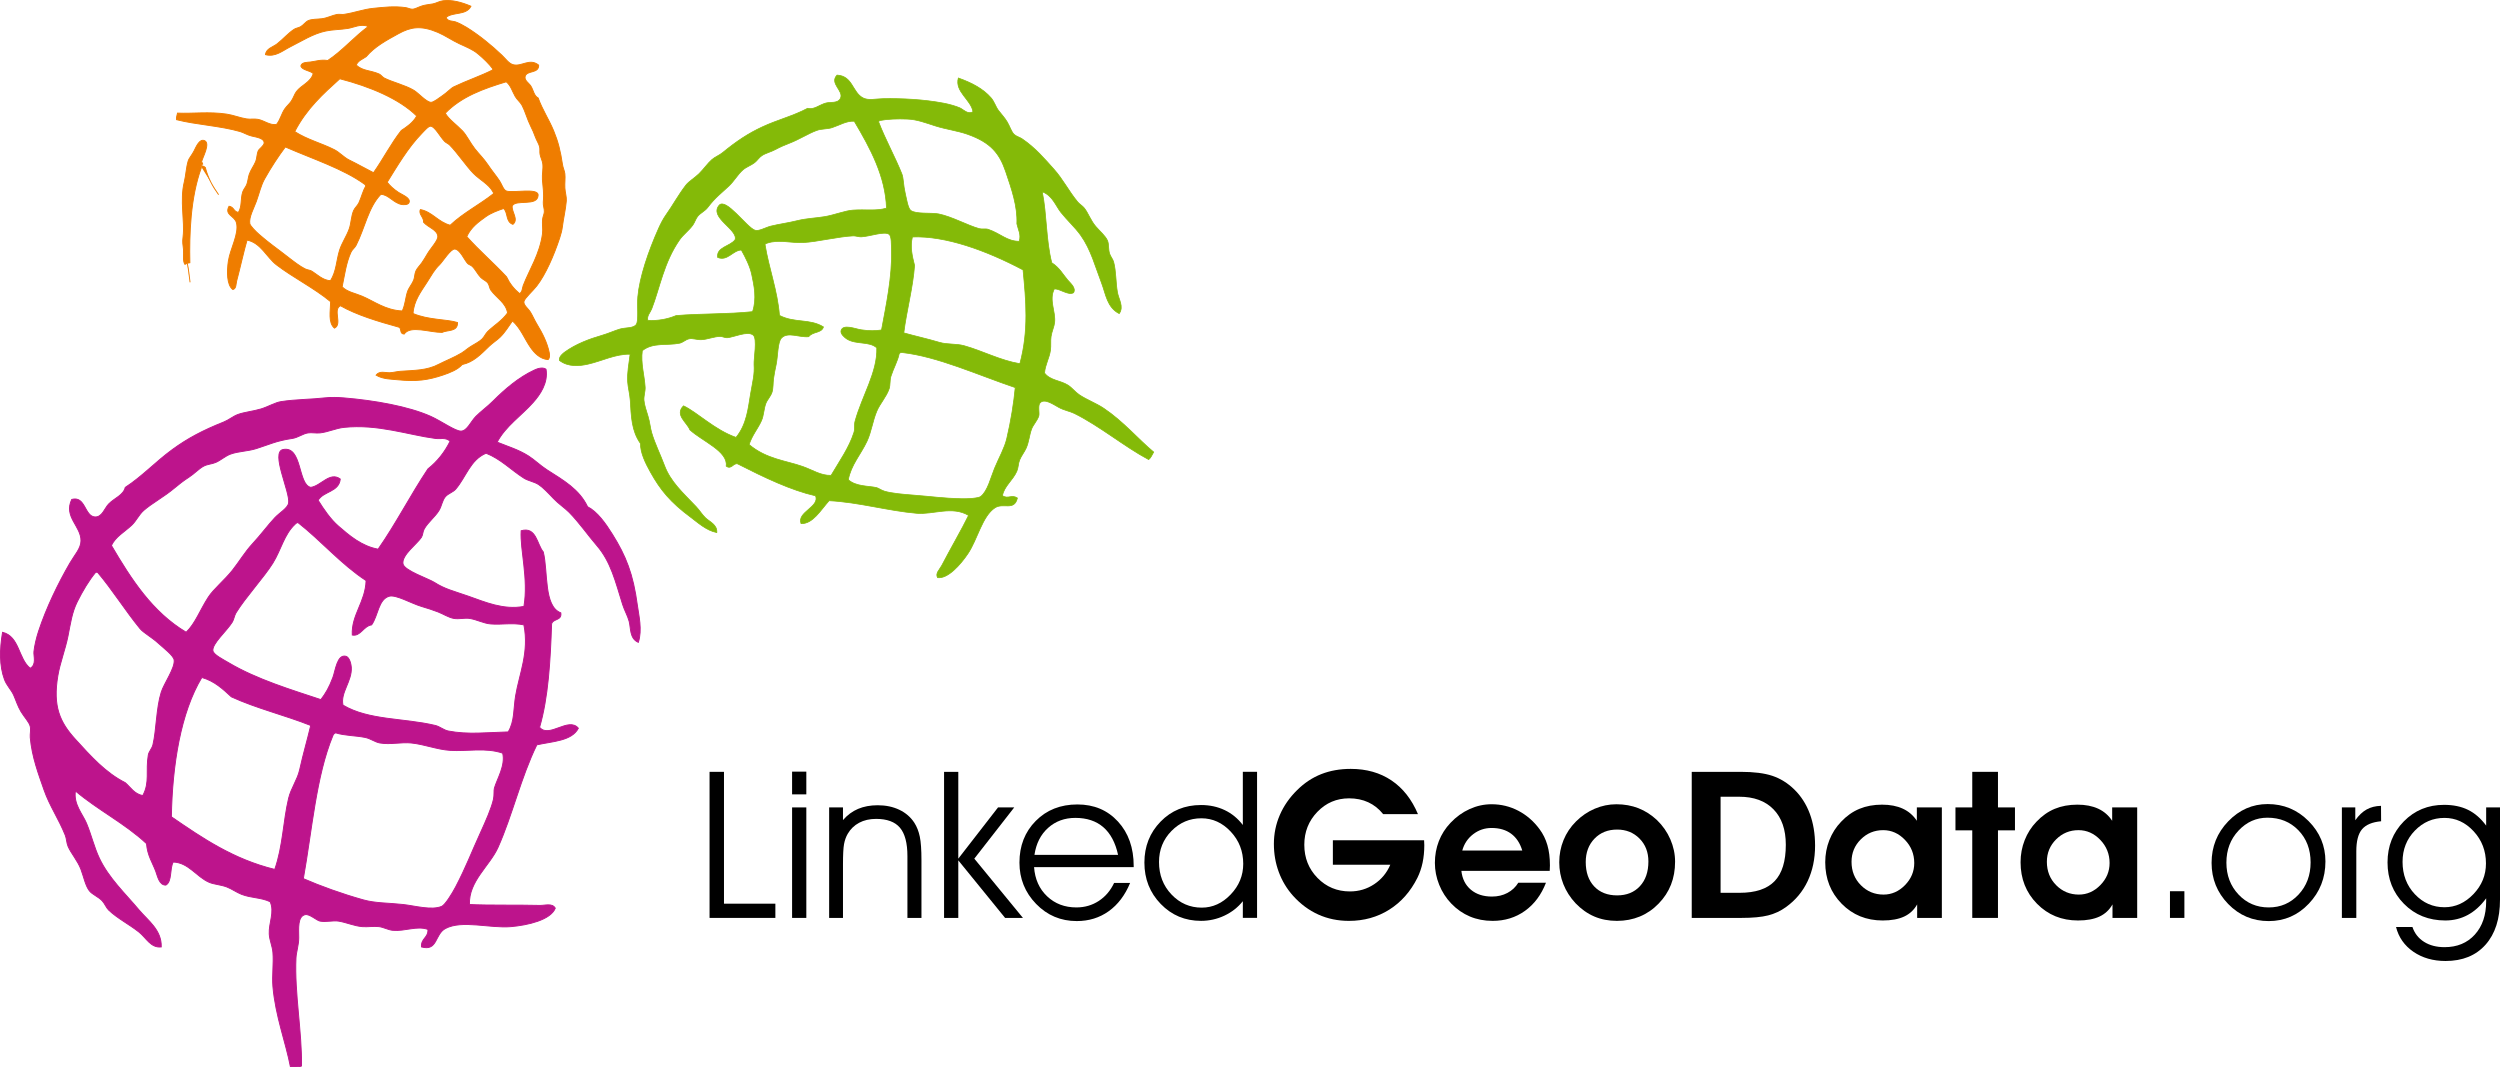 <?xml version="1.0" encoding="UTF-8" standalone="no"?>
<!-- Generator: Adobe Illustrator 12.0.1, SVG Export Plug-In . SVG Version: 6.00 Build 51448)  -->

<svg
   xmlns:dc="http://purl.org/dc/elements/1.1/"
   xmlns:cc="http://creativecommons.org/ns#"
   xmlns:rdf="http://www.w3.org/1999/02/22-rdf-syntax-ns#"
   xmlns:svg="http://www.w3.org/2000/svg"
   xmlns="http://www.w3.org/2000/svg"
   xmlns:sodipodi="http://sodipodi.sourceforge.net/DTD/sodipodi-0.dtd"
   xmlns:inkscape="http://www.inkscape.org/namespaces/inkscape"
   version="1.1"
   width="395.251"
   height="168.761"
   viewBox="0 0 395.251 168.761"
   overflow="visible"
   enable-background="new 0 0 395.259 423.164"
   xml:space="preserve"
   id="svg2"
   inkscape:version="0.48.1 r9760"
   sodipodi:docname="linkedgeodata-big.svg"
   style="overflow:visible"><defs
   id="defs114" /><sodipodi:namedview
   pagecolor="#ffffff"
   bordercolor="#666666"
   borderopacity="1"
   objecttolerance="10"
   gridtolerance="10"
   guidetolerance="10"
   inkscape:pageopacity="0"
   inkscape:pageshadow="2"
   inkscape:window-width="1920"
   inkscape:window-height="1052"
   id="namedview112"
   showgrid="false"
   inkscape:zoom="1.5407738"
   inkscape:cx="383.27059"
   inkscape:cy="-15.205876"
   inkscape:window-x="1366"
   inkscape:window-y="0"
   inkscape:window-maximized="1"
   inkscape:current-layer="svg2"
   fit-margin-top="0"
   fit-margin-left="0"
   fit-margin-right="0"
   fit-margin-bottom="0" />
<g
   id="Ebene_3"
   transform="translate(-0.008,0.005)">
	<g
   id="g5">
		<path
   d="m 122.595,145.117 h -10.406 v -23.094 h 2.281 v 20.844 h 8.125 v 2.25 z"
   id="path7"
   inkscape:connector-curvature="0" />
		<path
   d="m 127.488,125.585 h -2.25 v -3.594 h 2.25 v 3.594 z m -2.25,19.532 v -17.469 h 2.25 v 17.469 h -2.25 z"
   id="path9"
   inkscape:connector-curvature="0" />
		<path
   d="m 131.095,127.648 h 2.188 v 2.003 c 0.688,-0.798 1.483,-1.389 2.388,-1.771 0.905,-0.382 1.938,-0.575 3.102,-0.575 1.279,0 2.419,0.239 3.418,0.716 0.999,0.477 1.79,1.159 2.372,2.049 0.402,0.625 0.69,1.359 0.865,2.201 0.174,0.842 0.262,2.084 0.262,3.726 v 9.121 h -2.219 v -9.771 c 0,-2.062 -0.394,-3.558 -1.181,-4.489 -0.787,-0.93 -2.046,-1.396 -3.778,-1.396 -1.014,0 -1.904,0.204 -2.67,0.61 -0.766,0.408 -1.371,0.992 -1.814,1.754 -0.275,0.475 -0.468,1.018 -0.579,1.625 -0.111,0.608 -0.166,1.668 -0.166,3.181 v 8.486 h -2.188 v -17.47 z"
   id="path11"
   inkscape:connector-curvature="0" />
		<path
   d="m 151.515,145.117 h -2.25 v -23.094 h 2.25 v 13.724 l 6.281,-8.099 h 2.563 l -6.313,8.099 7.688,9.37 h -2.82 l -7.399,-9.1 v 9.1 z"
   id="path13"
   inkscape:connector-curvature="0" />
		<path
   d="m 179.244,137.085 h -15.75 c 0.137,1.903 0.824,3.441 2.062,4.614 1.237,1.174 2.781,1.761 4.631,1.761 1.311,0 2.49,-0.341 3.537,-1.024 1.047,-0.683 1.855,-1.633 2.427,-2.851 h 2.531 c -0.803,1.941 -1.931,3.433 -3.384,4.472 -1.453,1.04 -3.136,1.56 -5.049,1.56 -2.536,0 -4.682,-0.905 -6.436,-2.716 -1.754,-1.811 -2.631,-3.986 -2.631,-6.527 0,-2.656 0.859,-4.854 2.577,-6.59 1.718,-1.736 3.915,-2.604 6.589,-2.604 2.622,0 4.76,0.901 6.415,2.706 1.654,1.803 2.482,4.149 2.482,7.037 v 0.162 z m -2.469,-1.937 c -0.423,-1.938 -1.201,-3.396 -2.333,-4.375 -1.132,-0.979 -2.608,-1.469 -4.427,-1.469 -1.692,0 -3.126,0.526 -4.3,1.579 -1.174,1.053 -1.894,2.475 -2.158,4.265 h 13.218 z"
   id="path15"
   inkscape:connector-curvature="0" />
		<path
   d="m 196.5,130.428 v -3.885 -4.521 h 2.25 v 23.094 h -2.25 v -2.64 c -0.782,0.978 -1.756,1.74 -2.919,2.287 -1.164,0.547 -2.396,0.821 -3.696,0.821 -2.517,0 -4.638,-0.89 -6.361,-2.668 -1.724,-1.778 -2.586,-3.96 -2.586,-6.544 0,-2.563 0.851,-4.719 2.554,-6.472 1.703,-1.753 3.833,-2.629 6.393,-2.629 1.375,0 2.626,0.269 3.752,0.806 1.126,0.538 2.081,1.322 2.863,2.351 z m 0.063,6.136 c 0,-1.987 -0.658,-3.683 -1.976,-5.089 -1.317,-1.405 -2.864,-2.108 -4.642,-2.108 -1.841,0 -3.417,0.669 -4.729,2.005 -1.312,1.338 -1.968,2.973 -1.968,4.907 0,2.04 0.658,3.752 1.976,5.136 1.316,1.385 2.912,2.077 4.784,2.077 1.724,0 3.247,-0.692 4.569,-2.077 1.324,-1.384 1.986,-3.001 1.986,-4.851 z"
   id="path17"
   inkscape:connector-curvature="0" />
		<path
   d="m 225.158,132.835 c 0,0.085 0.005,0.214 0.016,0.39 0.011,0.174 0.017,0.304 0.017,0.389 0,0.994 -0.091,1.918 -0.271,2.771 -0.18,0.853 -0.454,1.653 -0.825,2.405 -1.09,2.17 -2.572,3.846 -4.449,5.025 -1.878,1.181 -4.001,1.771 -6.37,1.771 -1.745,0 -3.358,-0.333 -4.839,-1 -1.481,-0.667 -2.813,-1.655 -3.998,-2.968 -0.984,-1.102 -1.734,-2.35 -2.253,-3.746 -0.519,-1.396 -0.777,-2.879 -0.777,-4.445 0,-1.607 0.312,-3.135 0.937,-4.578 0.623,-1.445 1.538,-2.76 2.744,-3.945 1.143,-1.131 2.414,-1.973 3.815,-2.523 1.401,-0.55 2.953,-0.825 4.656,-0.825 2.485,0 4.632,0.608 6.44,1.825 1.808,1.217 3.205,2.993 4.188,5.331 h -5.5 c -0.665,-0.833 -1.45,-1.458 -2.353,-1.875 -0.904,-0.417 -1.915,-0.625 -3.034,-0.625 -1.976,0 -3.649,0.714 -5.022,2.142 -1.373,1.428 -2.06,3.161 -2.06,5.202 0,2.072 0.695,3.819 2.086,5.241 1.391,1.423 3.101,2.134 5.132,2.134 1.406,0 2.683,-0.38 3.83,-1.142 1.147,-0.762 1.996,-1.787 2.546,-3.077 h -9.079 v -3.875 h 14.423 z"
   id="path19"
   inkscape:connector-curvature="0" />
		<path
   d="m 231.052,137.679 c 0.137,1.259 0.637,2.251 1.497,2.976 0.86,0.725 1.973,1.087 3.335,1.087 0.908,0 1.725,-0.191 2.449,-0.575 0.723,-0.383 1.296,-0.92 1.719,-1.612 h 4.375 c -0.74,1.909 -1.847,3.392 -3.32,4.448 -1.475,1.055 -3.179,1.583 -5.112,1.583 -1.3,0 -2.497,-0.23 -3.591,-0.69 -1.094,-0.459 -2.073,-1.139 -2.939,-2.039 -0.824,-0.855 -1.464,-1.848 -1.918,-2.975 -0.455,-1.127 -0.682,-2.282 -0.682,-3.467 0,-1.217 0.209,-2.361 0.627,-3.436 0.417,-1.073 1.033,-2.039 1.847,-2.896 0.888,-0.941 1.892,-1.666 3.013,-2.174 1.121,-0.508 2.278,-0.762 3.473,-0.762 1.512,0 2.923,0.344 4.234,1.031 1.311,0.688 2.426,1.655 3.346,2.902 0.561,0.751 0.975,1.591 1.244,2.522 0.27,0.93 0.404,1.998 0.404,3.203 0,0.096 -0.005,0.24 -0.016,0.436 -0.011,0.196 -0.016,0.342 -0.016,0.437 h -13.969 z m 9.625,-3.219 c -0.35,-1.161 -0.934,-2.045 -1.752,-2.651 -0.82,-0.607 -1.854,-0.911 -3.1,-0.911 -1.079,0 -2.047,0.327 -2.902,0.981 -0.857,0.654 -1.433,1.516 -1.729,2.581 h 9.483 z"
   id="path21"
   inkscape:connector-curvature="0" />
		<path
   d="m 246.526,136.319 c 0,-1.227 0.225,-2.393 0.675,-3.498 0.45,-1.105 1.104,-2.087 1.962,-2.943 0.879,-0.879 1.868,-1.553 2.97,-2.023 1.101,-0.471 2.245,-0.706 3.431,-0.706 1.26,0 2.422,0.209 3.486,0.627 1.064,0.418 2.041,1.044 2.93,1.88 0.91,0.878 1.615,1.891 2.113,3.039 0.497,1.147 0.746,2.324 0.746,3.53 0,1.333 -0.217,2.55 -0.651,3.649 -0.434,1.099 -1.085,2.094 -1.953,2.982 -0.868,0.9 -1.858,1.58 -2.97,2.039 -1.112,0.46 -2.319,0.69 -3.621,0.69 -1.314,0 -2.51,-0.233 -3.59,-0.698 -1.08,-0.465 -2.064,-1.164 -2.955,-2.094 -0.847,-0.91 -1.487,-1.912 -1.922,-3.008 -0.434,-1.093 -0.651,-2.249 -0.651,-3.466 z m 4.188,-0.031 c 0,1.618 0.445,2.9 1.336,3.848 0.891,0.945 2.099,1.419 3.625,1.419 1.506,0 2.706,-0.483 3.602,-1.451 0.896,-0.968 1.344,-2.271 1.344,-3.911 0,-1.469 -0.469,-2.678 -1.407,-3.624 -0.938,-0.946 -2.118,-1.42 -3.538,-1.42 -1.463,0 -2.656,0.479 -3.578,1.436 -0.922,0.957 -1.384,2.191 -1.384,3.703 z"
   id="path23"
   inkscape:connector-curvature="0" />
		<path
   d="m 275.33,145.117 h -7.858 v -23.094 h 7.731 c 2.094,0 3.77,0.212 5.027,0.635 1.26,0.423 2.4,1.132 3.428,2.125 1.088,1.058 1.912,2.337 2.473,3.839 0.561,1.502 0.842,3.188 0.842,5.059 0,2.094 -0.393,3.969 -1.174,5.623 -0.783,1.655 -1.92,3.017 -3.41,4.084 -0.846,0.625 -1.793,1.068 -2.84,1.333 -1.047,0.265 -2.454,0.396 -4.219,0.396 z m -0.286,-3.969 c 2.502,0 4.346,-0.612 5.527,-1.839 1.184,-1.226 1.775,-3.145 1.775,-5.755 0,-2.399 -0.646,-4.265 -1.941,-5.597 -1.293,-1.331 -3.102,-1.997 -5.426,-1.997 h -2.945 v 15.188 h 3.01 z"
   id="path25"
   inkscape:connector-curvature="0" />
		<path
   d="m 303.111,145.117 v -2.137 c -0.486,0.869 -1.174,1.511 -2.059,1.923 -0.885,0.413 -2.016,0.62 -3.395,0.62 -2.586,0 -4.746,-0.882 -6.479,-2.645 -1.733,-1.763 -2.6,-3.952 -2.6,-6.567 0,-1.229 0.219,-2.393 0.652,-3.494 0.436,-1.102 1.055,-2.07 1.859,-2.906 0.869,-0.921 1.834,-1.602 2.895,-2.041 1.059,-0.439 2.252,-0.659 3.576,-0.659 1.271,0 2.367,0.212 3.283,0.634 0.918,0.424 1.656,1.063 2.219,1.918 v -2.114 h 3.953 v 17.469 h -3.904 z m -10.375,-8.868 c 0,1.473 0.49,2.704 1.473,3.695 0.98,0.99 2.178,1.485 3.588,1.485 1.283,0 2.414,-0.497 3.391,-1.493 0.975,-0.996 1.463,-2.162 1.463,-3.497 0,-1.42 -0.49,-2.642 -1.473,-3.663 -0.98,-1.023 -2.129,-1.534 -3.443,-1.534 -1.381,0 -2.559,0.485 -3.533,1.454 -0.978,0.97 -1.466,2.154 -1.466,3.553 z"
   id="path27"
   inkscape:connector-curvature="0" />
		<path
   d="m 311.824,145.117 v -13.844 h -2.656 v -3.625 h 2.656 v -5.625 h 4.063 v 5.625 h 2.688 v 3.625 h -2.688 v 13.844 h -4.063 z"
   id="path29"
   inkscape:connector-curvature="0" />
		<path
   d="m 333.994,145.117 v -2.137 c -0.488,0.869 -1.174,1.511 -2.059,1.923 -0.885,0.413 -2.018,0.62 -3.395,0.62 -2.586,0 -4.746,-0.882 -6.479,-2.645 -1.734,-1.763 -2.6,-3.952 -2.6,-6.567 0,-1.229 0.217,-2.393 0.652,-3.494 0.434,-1.102 1.053,-2.07 1.859,-2.906 0.869,-0.921 1.834,-1.602 2.893,-2.041 1.061,-0.439 2.252,-0.659 3.578,-0.659 1.271,0 2.365,0.212 3.283,0.634 0.916,0.424 1.656,1.063 2.217,1.918 v -2.114 h 3.955 v 17.469 h -3.904 z m -10.375,-8.868 c 0,1.473 0.49,2.704 1.471,3.695 0.982,0.99 2.178,1.485 3.59,1.485 1.283,0 2.412,-0.497 3.389,-1.493 0.977,-0.996 1.465,-2.162 1.465,-3.497 0,-1.42 -0.492,-2.642 -1.473,-3.663 -0.982,-1.023 -2.129,-1.534 -3.445,-1.534 -1.379,0 -2.557,0.485 -3.533,1.454 -0.976,0.97 -1.464,2.154 -1.464,3.553 z"
   id="path31"
   inkscape:connector-curvature="0" />
		<path
   d="m 345.361,145.117 h -2.281 v -4.219 h 2.281 v 4.219 z"
   id="path33"
   inkscape:connector-curvature="0" />
		<path
   d="m 349.66,136.415 c 0,-2.561 0.877,-4.75 2.633,-6.568 1.754,-1.82 3.832,-2.729 6.232,-2.729 2.525,0 4.68,0.894 6.463,2.682 1.781,1.788 2.672,3.919 2.672,6.394 0,2.603 -0.873,4.824 -2.617,6.664 -1.744,1.841 -3.859,2.761 -6.344,2.761 -2.527,0 -4.664,-0.901 -6.414,-2.705 -1.75,-1.804 -2.625,-3.972 -2.625,-6.499 z m 2.343,-0.04 c 0,2.009 0.639,3.691 1.92,5.05 1.279,1.357 2.871,2.036 4.775,2.036 1.873,0 3.443,-0.679 4.713,-2.036 1.27,-1.358 1.904,-3.053 1.904,-5.082 0,-2.061 -0.643,-3.754 -1.928,-5.08 -1.285,-1.326 -2.918,-1.989 -4.895,-1.989 -1.777,0 -3.305,0.682 -4.578,2.045 -1.274,1.362 -1.911,3.048 -1.911,5.056 z"
   id="path35"
   inkscape:connector-curvature="0" />
		<path
   d="m 372.541,145.117 h -2.281 v -17.469 h 2.121 v 2.028 c 0.549,-0.775 1.146,-1.344 1.795,-1.705 0.649,-0.361 1.406,-0.552 2.271,-0.573 l 0.016,2.438 c -1.402,0.127 -2.406,0.548 -3.014,1.262 -0.605,0.714 -0.908,1.875 -0.908,3.483 v 10.536 z"
   id="path37"
   inkscape:connector-curvature="0" />
		<path
   d="m 381.416,146.554 c 0.338,1.005 0.951,1.787 1.84,2.348 0.887,0.56 1.967,0.84 3.234,0.84 1.988,0 3.582,-0.659 4.781,-1.978 1.201,-1.319 1.801,-3.081 1.801,-5.286 v -0.46 c -0.846,1.158 -1.809,2.031 -2.887,2.621 -1.08,0.589 -2.27,0.884 -3.57,0.884 -2.623,0 -4.801,-0.876 -6.535,-2.628 -1.734,-1.753 -2.602,-3.938 -2.602,-6.553 0,-2.572 0.855,-4.732 2.57,-6.48 1.713,-1.746 3.834,-2.62 6.361,-2.62 1.469,0 2.742,0.266 3.814,0.797 1.074,0.531 2.023,1.36 2.848,2.486 v -2.877 h 2.188 v 14.577 c 0,3.044 -0.764,5.422 -2.291,7.135 -1.527,1.713 -3.633,2.569 -6.316,2.569 -1.977,0 -3.672,-0.487 -5.088,-1.462 -1.416,-0.976 -2.33,-2.279 -2.742,-3.913 h 2.594 z m -1.563,-10.306 c 0,2.04 0.648,3.747 1.943,5.121 1.297,1.374 2.859,2.061 4.689,2.061 1.725,0 3.248,-0.689 4.57,-2.069 1.322,-1.379 1.984,-2.998 1.984,-4.858 0,-1.987 -0.65,-3.683 -1.953,-5.089 -1.301,-1.405 -2.834,-2.108 -4.602,-2.108 -1.82,0 -3.381,0.669 -4.682,2.005 -1.299,1.336 -1.949,2.981 -1.949,4.937 z"
   id="path39"
   inkscape:connector-curvature="0" />
	</g>
	<g
   id="g41">
		<path
   clip-rule="evenodd"
   d="m 86.339,58.372 c 0.357,2.171 -0.95,4.02 -2.042,5.252 -1.849,2.086 -4.361,3.743 -5.69,6.274 1.734,0.708 3.339,1.164 4.96,2.188 0.923,0.583 1.881,1.524 2.918,2.188 2.595,1.661 5.097,3.06 6.419,5.836 1.546,0.79 2.855,2.636 3.939,4.377 2.112,3.393 3.273,6.222 3.939,11.234 0.2,1.506 0.794,3.857 0.146,5.836 -1.409,-0.622 -1.162,-2.275 -1.459,-3.355 -0.242,-0.881 -0.734,-1.715 -1.021,-2.626 -1.146,-3.634 -1.845,-6.745 -4.085,-9.337 -1.404,-1.625 -2.77,-3.622 -4.377,-5.252 -0.68,-0.69 -1.661,-1.325 -2.48,-2.189 -0.76,-0.802 -1.64,-1.736 -2.334,-2.188 -0.707,-0.46 -1.646,-0.586 -2.334,-1.021 -1.976,-1.249 -3.666,-3.036 -5.982,-3.939 -2.505,1.04 -3.147,3.752 -4.814,5.69 -0.4,0.465 -1.186,0.687 -1.605,1.167 -0.518,0.592 -0.577,1.457 -1.021,2.188 -0.617,1.019 -1.751,1.877 -2.334,2.918 -0.239,0.427 -0.22,0.963 -0.438,1.313 -0.646,1.036 -3.194,2.837 -2.918,4.231 0.209,1.059 4.005,2.31 4.96,2.918 1.663,1.059 2.927,1.328 5.398,2.188 2.559,0.892 5.504,2.214 8.754,1.605 0.744,-4.354 -0.625,-8.952 -0.438,-11.964 2.415,-0.702 2.494,2.167 3.502,3.356 0.783,3.203 0.041,8.591 2.772,9.629 0.192,1.263 -1.254,0.886 -1.459,1.751 -0.199,5.88 -0.529,11.629 -1.897,16.341 1.481,1.81 4.577,-1.71 6.128,0.146 -1.042,2.023 -4.063,2.064 -6.565,2.627 -2.516,5.141 -3.843,11.073 -6.128,16.195 -1.31,2.936 -4.668,5.348 -4.523,9.045 2.859,0.158 7.615,0.051 11.088,0.146 0.882,0.024 1.984,-0.409 2.48,0.438 -0.746,1.869 -4.351,2.686 -7.003,2.918 -3.324,0.291 -7.732,-1.1 -10.359,0.292 -1.725,0.913 -1.206,3.636 -3.793,2.918 -0.103,-1.366 1.096,-1.433 1.021,-2.772 -1.777,-0.621 -3.577,0.316 -5.544,0.146 -0.742,-0.064 -1.457,-0.496 -2.188,-0.584 -0.876,-0.104 -1.775,0.068 -2.626,0 -1.348,-0.107 -2.51,-0.676 -3.794,-0.875 -0.858,-0.133 -1.97,0.183 -2.918,0 -0.531,-0.103 -1.645,-1.163 -2.334,-1.021 -1.218,0.25 -1.033,2.208 -1.021,3.647 0.009,1.103 -0.396,2.284 -0.438,3.21 -0.252,5.522 0.964,11.713 0.875,17.07 -0.438,0.194 -1.116,0.148 -1.75,0.146 -0.729,-3.818 -2.383,-8.092 -2.772,-12.693 -0.15,-1.775 0.142,-3.619 0,-5.398 -0.081,-1.007 -0.532,-1.935 -0.584,-2.918 -0.091,-1.745 0.885,-3.478 0.146,-5.107 -1.476,-0.695 -2.982,-0.568 -4.523,-1.167 -0.78,-0.303 -1.542,-0.868 -2.334,-1.167 -0.967,-0.364 -2.004,-0.402 -2.772,-0.729 -1.995,-0.852 -3.269,-3.133 -5.69,-3.21 -0.589,1.016 -0.145,3.064 -1.167,3.647 -1.053,0.027 -1.309,-1.396 -1.604,-2.188 -0.514,-1.377 -1.303,-2.467 -1.459,-4.377 -3.364,-3.153 -7.711,-5.323 -11.235,-8.316 -0.333,2.087 1.152,3.668 1.751,5.106 0.797,1.914 1.211,3.796 2.042,5.544 1.482,3.119 4.05,5.527 6.274,8.171 1.396,1.659 3.587,3.161 3.501,5.836 -1.65,0.188 -2.38,-1.44 -3.501,-2.335 -1.573,-1.253 -3.443,-2.182 -4.815,-3.501 -0.384,-0.37 -0.612,-1.021 -1.021,-1.459 -0.612,-0.654 -1.583,-0.995 -2.042,-1.604 -0.618,-0.819 -0.859,-2.141 -1.313,-3.356 -0.513,-1.372 -1.563,-2.532 -2.042,-3.647 -0.236,-0.549 -0.228,-1.227 -0.438,-1.75 -1.043,-2.604 -2.493,-4.67 -3.355,-7.15 -0.871,-2.503 -1.915,-5.226 -2.188,-8.316 -0.049,-0.551 0.132,-1.191 0,-1.75 -0.164,-0.691 -0.936,-1.459 -1.459,-2.334 -0.521,-0.871 -0.799,-1.806 -1.167,-2.627 -0.371,-0.826 -1.114,-1.529 -1.459,-2.48 -0.793,-2.186 -0.751,-4.702 -0.292,-7.44 2.7,0.655 2.496,4.215 4.377,5.69 1.034,-0.588 0.511,-1.924 0.583,-2.626 0.096,-0.931 0.388,-2.171 0.729,-3.209 1.228,-3.738 3.086,-7.559 4.96,-10.797 0.748,-1.291 1.728,-2.297 1.751,-3.501 0.046,-2.343 -2.787,-3.792 -1.459,-6.565 2.19,-0.589 2.005,2.653 3.647,2.772 1.161,0.084 1.545,-1.385 2.188,-2.042 0.958,-0.979 2.315,-1.375 2.626,-2.626 2.726,-1.783 4.783,-4.041 7.441,-5.982 2.44,-1.782 4.792,-3.025 8.17,-4.377 0.749,-0.3 1.438,-0.888 2.188,-1.167 1.018,-0.379 2.429,-0.506 3.647,-0.876 1.169,-0.354 2.228,-1.016 3.21,-1.167 2.322,-0.357 4.803,-0.343 6.857,-0.583 0.968,-0.114 2.1,-0.081 3.064,0 4.846,0.404 10.2,1.348 13.715,2.918 1.65,0.737 3.926,2.383 4.814,2.334 0.959,-0.053 1.506,-1.496 2.334,-2.334 0.733,-0.742 1.841,-1.549 2.772,-2.48 1.842,-1.843 4.009,-3.692 6.42,-4.815 0.264,-0.13 1.284,-0.603 1.897,-0.153 z M 68.831,69.314 c -4.353,-0.58 -9.056,-2.309 -14.444,-1.75 -1.257,0.13 -2.529,0.74 -3.794,0.875 -0.645,0.068 -1.303,-0.094 -1.896,0 -0.842,0.133 -1.59,0.746 -2.48,0.875 -2.554,0.372 -3.726,0.989 -5.69,1.605 -1.399,0.438 -2.833,0.415 -4.085,0.875 -0.845,0.311 -1.508,0.958 -2.334,1.313 -0.61,0.262 -1.277,0.262 -1.897,0.583 -0.753,0.392 -1.465,1.192 -2.334,1.751 -0.851,0.547 -1.61,1.142 -2.334,1.751 -1.638,1.375 -3.55,2.386 -4.815,3.501 -0.769,0.678 -1.181,1.661 -1.897,2.334 -1.18,1.11 -2.544,1.806 -3.209,3.21 3.148,5.363 6.484,10.538 11.818,13.715 1.441,-1.377 2.191,-3.518 3.502,-5.544 0.833,-1.288 2.585,-2.71 3.793,-4.231 1.077,-1.356 2,-2.929 3.21,-4.231 1.306,-1.405 2.406,-2.913 3.502,-4.085 0.751,-0.805 2.054,-1.527 2.188,-2.334 0.281,-1.697 -2.891,-8.06 -0.875,-8.462 3.064,-0.612 2.319,5.565 4.377,5.982 1.611,-0.211 3.03,-2.542 4.669,-1.313 -0.217,2.068 -2.661,1.91 -3.501,3.355 0.895,1.438 1.95,2.991 3.209,4.085 1.694,1.472 3.654,3.17 6.274,3.647 2.822,-4.035 5.133,-8.581 7.878,-12.693 1.465,-1.161 2.637,-2.615 3.501,-4.377 -0.669,-0.646 -1.545,-0.331 -2.336,-0.437 z m -21.74,13.278 c -0.172,0.07 -0.331,0.155 -0.438,0.292 -1.713,1.579 -2.2,4.027 -3.501,6.128 -1.388,2.239 -4.354,5.447 -5.836,7.878 -0.232,0.381 -0.349,1.085 -0.584,1.459 -0.924,1.473 -3.206,3.405 -3.064,4.523 0.08,0.627 1.608,1.377 2.48,1.896 4.434,2.642 10.038,4.32 14.59,5.836 0.757,-0.999 1.301,-1.911 1.896,-3.501 0.401,-1.071 0.67,-3.685 2.043,-3.356 0.645,0.155 0.852,1.391 0.875,1.751 0.14,2.172 -1.77,4.037 -1.313,5.982 4.08,2.427 9.604,2.016 14.59,3.209 0.718,0.172 1.324,0.732 2.042,0.876 3.046,0.608 6.272,0.235 9.484,0.146 1.021,-1.678 0.829,-3.654 1.167,-5.689 0.574,-3.451 2.168,-6.896 1.313,-11.235 -1.91,-0.378 -3.5,0.002 -5.252,-0.146 -1.135,-0.096 -2.162,-0.692 -3.356,-0.875 -0.758,-0.116 -1.632,0.154 -2.48,0 -0.811,-0.146 -1.643,-0.694 -2.48,-1.021 -0.787,-0.308 -1.688,-0.596 -2.626,-0.875 -1.654,-0.493 -4.031,-1.91 -5.107,-1.605 -1.708,0.484 -1.723,3.039 -2.772,4.523 -1.307,0.192 -1.763,1.878 -3.064,1.605 -0.155,-3.182 2.081,-5.206 2.188,-8.608 -4.024,-2.639 -7.059,-6.266 -10.795,-9.193 z m -34.87,12.547 c -0.84,1.68 -1.069,3.448 -1.459,5.398 -0.432,2.156 -1.263,4.248 -1.605,6.274 -0.823,4.876 0.323,7.378 2.772,10.067 2.418,2.654 4.76,5.288 7.878,6.857 0.864,0.74 1.422,1.788 2.772,2.042 1.157,-2.104 0.433,-3.863 0.875,-6.42 0.095,-0.546 0.588,-1.017 0.729,-1.604 0.552,-2.3 0.519,-5.782 1.313,-8.316 0.439,-1.4 2.212,-3.84 2.043,-5.106 -0.093,-0.696 -1.71,-1.922 -2.48,-2.626 -1.105,-1.011 -2.359,-1.653 -2.918,-2.334 -2.269,-2.766 -4.413,-6.193 -6.712,-8.9 -0.097,0 -0.194,0 -0.292,0 -1.047,1.253 -2.055,2.946 -2.916,4.668 z m 24.366,15.028 c -1.341,-1.237 -2.663,-2.493 -4.669,-3.064 -3.33,5.523 -4.671,13.808 -4.815,22.031 4.879,3.341 9.743,6.695 16.341,8.316 1.297,-3.696 1.323,-7.581 2.188,-11.234 0.375,-1.581 1.401,-2.95 1.751,-4.522 0.605,-2.723 1.193,-4.626 1.75,-7.004 -4.068,-1.622 -8.654,-2.725 -12.546,-4.523 z m 16.049,6.128 c -2.656,6.438 -3.287,14.902 -4.669,22.614 2.706,1.179 6.106,2.411 9.483,3.356 1.945,0.544 3.92,0.468 6.274,0.729 1.913,0.213 4.54,0.978 6.128,0.293 0.52,-0.225 1.611,-1.959 2.189,-3.064 1.673,-3.203 2.421,-5.285 3.939,-8.608 0.812,-1.778 1.733,-3.858 2.042,-5.253 0.149,-0.672 0.041,-1.386 0.146,-1.75 0.427,-1.479 1.786,-3.614 1.313,-5.545 -2.75,-0.93 -5.521,-0.256 -8.316,-0.438 -2.066,-0.134 -4.046,-0.953 -6.128,-1.167 -1.589,-0.163 -3.317,0.285 -4.96,0 -0.793,-0.138 -1.445,-0.695 -2.334,-0.876 -1.56,-0.315 -3.239,-0.271 -4.669,-0.729 -0.211,0.081 -0.356,0.227 -0.438,0.438 z"
   id="path43"
   inkscape:connector-curvature="0"
   style="fill:#bd148c;fill-rule:evenodd;stroke:#bd148c;stroke-width:0.149" />
	</g>
	<g
   id="g45">
		<path
   clip-rule="evenodd"
   d="m 89.283,55.67 c 1.739,-1.269 3.896,-2.081 5.923,-2.666 1.024,-0.295 2.029,-0.765 2.842,-0.995 0.918,-0.259 2.154,-0.082 2.567,-0.74 0.382,-0.61 0.106,-2.867 0.229,-4.325 0.262,-3.104 1.688,-7.268 3.297,-10.859 0.32,-0.715 0.74,-1.53 1.199,-2.171 0.974,-1.362 1.934,-3.125 3.096,-4.631 0.491,-0.637 1.374,-1.129 2.082,-1.818 0.739,-0.718 1.381,-1.669 2.048,-2.242 0.491,-0.422 1.178,-0.681 1.683,-1.094 2.279,-1.865 4.08,-3.045 6.297,-4.077 2.415,-1.124 4.82,-1.699 7.149,-2.933 1.009,0.269 1.82,-0.538 2.889,-0.834 0.718,-0.199 1.909,0.104 2.304,-0.751 0.558,-1.21 -1.813,-2.347 -0.538,-3.669 2.485,0.145 2.403,2.718 4.082,3.602 0.863,0.455 1.959,0.154 3.166,0.129 3.027,-0.062 6.462,0.117 9.591,0.709 0.869,0.164 1.863,0.442 2.56,0.738 0.525,0.224 1.268,1.117 2.089,0.614 -0.31,-1.91 -2.911,-3.158 -2.319,-5.328 2.12,0.746 3.92,1.7 5.158,3.118 0.539,0.617 0.746,1.418 1.187,2.004 0.438,0.583 0.991,1.146 1.403,1.854 0.416,0.713 0.658,1.561 1.084,1.947 0.345,0.312 0.869,0.435 1.241,0.685 2.083,1.403 3.603,3.208 5.036,4.804 1.42,1.581 2.317,3.417 3.754,5.174 0.289,0.354 0.773,0.613 1.068,0.995 0.604,0.776 1.016,1.974 1.787,2.874 0.684,0.798 1.525,1.485 1.863,2.243 0.252,0.564 0.113,1.386 0.338,2.075 0.15,0.461 0.523,0.878 0.635,1.295 0.398,1.488 0.324,3.177 0.598,4.781 0.195,1.145 1.063,2.299 0.285,3.395 -1.93,-0.985 -2.137,-3.125 -2.766,-4.764 -1.004,-2.609 -1.706,-5.372 -3.336,-7.642 -0.914,-1.272 -2.086,-2.302 -3.129,-3.616 -0.785,-0.987 -1.324,-2.658 -2.934,-3.238 0.742,3.668 0.579,7.597 1.498,11.214 1.291,0.859 1.756,1.844 2.53,2.746 0.446,0.52 1.354,1.258 0.923,1.993 -0.813,0.496 -2.091,-0.62 -3.041,-0.6 -0.893,1.746 0.225,3.541 0.049,5.288 -0.068,0.672 -0.447,1.422 -0.568,2.25 -0.098,0.679 0.005,1.439 -0.086,2.111 -0.179,1.326 -0.857,2.343 -0.941,3.662 0.865,1.161 2.475,1.147 3.676,1.895 0.676,0.421 1.157,1.104 1.838,1.555 1.207,0.797 2.627,1.312 3.826,2.112 3.109,2.076 5.49,4.919 7.91,6.93 -0.246,0.451 -0.479,0.949 -0.789,1.184 -3.83,-2.033 -7.742,-5.316 -11.754,-7.298 -0.672,-0.332 -1.667,-0.507 -2.445,-0.945 -1.016,-0.571 -2.33,-1.468 -2.984,-0.703 -0.369,0.434 -0.053,1.637 -0.189,2.054 -0.24,0.743 -0.898,1.407 -1.141,2.067 -0.361,0.988 -0.412,2.033 -0.863,3.031 -0.285,0.629 -0.76,1.199 -1.027,1.861 -0.225,0.553 -0.198,1.229 -0.443,1.779 -0.648,1.46 -2.018,2.369 -2.271,3.871 0.92,0.577 1.436,-0.246 2.363,0.361 -0.504,2.114 -2.229,0.681 -3.551,1.546 -2.014,1.317 -2.753,4.985 -4.26,7.227 -1.202,1.789 -3.191,4.023 -4.807,3.821 -0.406,-0.683 0.332,-1.294 0.66,-1.929 1.292,-2.5 3.227,-5.827 4.235,-7.915 -2.564,-1.55 -5.586,-0.113 -8.18,-0.333 -4.522,-0.384 -9.245,-1.765 -13.873,-1.993 -1.377,1.553 -2.588,3.678 -4.429,3.625 -0.708,-1.825 2.997,-2.642 2.294,-4.399 -3.874,-0.874 -8.076,-2.889 -12.321,-5.048 -0.693,-0.192 -0.992,0.979 -1.812,0.349 0.333,-2.341 -3.775,-3.923 -5.738,-5.731 -0.448,-1.179 -2.45,-2.357 -1.008,-3.794 2.207,1.046 4.93,3.814 8.306,4.99 1.703,-2.065 1.918,-4.669 2.287,-6.831 0.357,-2.088 0.661,-3.088 0.561,-4.682 -0.057,-0.915 0.542,-4.093 -0.127,-4.656 -0.88,-0.741 -3.153,0.361 -4.139,0.413 -0.334,0.018 -0.706,-0.206 -1.102,-0.204 -0.965,0.006 -2.017,0.474 -2.981,0.513 -0.692,0.028 -1.328,-0.267 -1.95,-0.132 -0.505,0.109 -0.97,0.579 -1.455,0.681 -2.025,0.424 -4.199,-0.182 -5.915,1.186 -0.267,1.994 0.339,3.891 0.451,5.779 0.039,0.658 -0.239,1.374 -0.189,2.054 0.049,0.669 0.367,1.658 0.638,2.51 0.292,0.918 0.357,1.862 0.58,2.614 0.527,1.776 1.407,3.525 2.01,5.156 0.961,2.602 2.892,4.314 5.019,6.547 0.533,0.56 0.932,1.235 1.461,1.751 0.65,0.633 1.918,1.105 1.808,2.347 -1.656,-0.315 -3.089,-1.655 -4.078,-2.386 -3.292,-2.433 -4.842,-4.362 -6.42,-7.186 -0.81,-1.449 -1.605,-3.099 -1.561,-4.503 -1.45,-2.023 -1.462,-4.344 -1.624,-6.832 -0.065,-0.995 -0.357,-2.042 -0.409,-2.924 -0.091,-1.55 0.213,-2.865 0.39,-4.371 -2.313,-0.048 -4.47,1.083 -6.671,1.578 -1.301,0.292 -3.122,0.495 -4.521,-0.607 -0.083,-0.616 0.652,-1.153 0.842,-1.292 z m 13.155,-5.014 c 1.586,0.077 3.075,-0.185 4.471,-0.769 3.988,-0.337 8.113,-0.196 12.077,-0.617 0.687,-2.044 0.25,-4.096 -0.13,-5.873 -0.283,-1.321 -0.97,-2.675 -1.639,-3.872 -1.354,0.03 -2.197,1.824 -3.748,1.168 -0.229,-1.642 1.977,-1.736 2.757,-2.794 0.51,-1.622 -4.159,-3.51 -2.526,-5.442 1.074,-1.271 4.341,3.466 5.654,3.931 0.625,0.221 1.646,-0.42 2.51,-0.638 1.26,-0.317 2.758,-0.507 4.265,-0.883 1.396,-0.348 2.871,-0.387 4.254,-0.619 1.55,-0.26 3.243,-0.946 4.481,-1.033 1.949,-0.136 3.76,0.17 5.299,-0.313 -0.164,-5.022 -2.526,-9.411 -5.096,-13.739 -1.255,-0.077 -2.282,0.616 -3.53,1.019 -0.756,0.244 -1.614,0.151 -2.396,0.431 -1.285,0.46 -2.749,1.42 -4.364,2.042 -0.715,0.275 -1.434,0.58 -2.154,0.97 -0.736,0.397 -1.582,0.588 -2.154,0.969 -0.471,0.313 -0.731,0.786 -1.156,1.116 -0.575,0.447 -1.292,0.663 -1.843,1.141 -0.817,0.708 -1.36,1.732 -2.219,2.552 -1.205,1.151 -2.101,1.74 -3.363,3.404 -0.439,0.58 -1.167,0.87 -1.59,1.415 -0.299,0.384 -0.441,0.914 -0.742,1.344 -0.591,0.844 -1.521,1.506 -2.104,2.346 -2.504,3.6 -3.119,7.609 -4.41,10.92 -0.236,0.601 -0.802,1.099 -0.604,1.824 z m 20.804,-0.789 c 2.453,1.254 4.762,0.462 6.956,1.817 -0.315,1.029 -1.689,0.692 -2.335,1.543 -1.462,0.163 -3.278,-0.825 -4.29,0.195 -0.637,0.643 -0.563,2.881 -0.86,4.247 -0.168,0.774 -0.317,1.525 -0.407,2.203 -0.096,0.722 -0.034,1.526 -0.247,2.157 -0.224,0.661 -0.756,1.175 -0.97,1.757 -0.338,0.917 -0.316,1.879 -0.692,2.72 -0.581,1.3 -1.473,2.278 -1.952,3.779 2.74,2.303 5.805,2.521 8.475,3.464 1.575,0.556 2.9,1.466 4.489,1.399 1.319,-2.241 2.846,-4.381 3.606,-6.777 0.18,-0.565 0.02,-1.214 0.179,-1.79 1.105,-4 3.558,-7.754 3.434,-11.594 -1.2,-1.084 -3.269,-0.461 -4.753,-1.41 -0.246,-0.157 -1.041,-0.788 -0.897,-1.305 0.304,-1.102 2.26,-0.27 3.177,-0.135 1.36,0.2 2.218,0.171 3.223,0.026 0.707,-3.819 1.709,-8.446 1.572,-12.622 -0.027,-0.821 0.039,-2.197 -0.374,-2.5 -0.737,-0.538 -2.999,0.323 -4.403,0.402 -0.357,0.02 -0.901,-0.173 -1.262,-0.157 -2.303,0.099 -5.737,0.946 -7.866,1.054 -1.998,0.101 -3.923,-0.513 -5.712,0.084 -0.138,0.022 -0.26,0.102 -0.378,0.196 0.61,3.793 1.994,7.362 2.287,11.247 z m 15.792,-30.805 c -0.038,0.069 -0.076,0.138 -0.114,0.207 1.019,2.687 2.608,5.548 3.681,8.237 0.264,0.662 0.229,1.802 0.512,2.98 0.198,0.821 0.434,2.446 0.891,2.785 0.832,0.616 3.253,0.314 4.417,0.55 2.107,0.429 4.561,1.814 6.407,2.323 0.472,0.13 0.998,-0.036 1.423,0.111 1.984,0.686 2.947,1.888 4.891,1.891 0.348,-1.056 -0.176,-1.861 -0.363,-2.763 0.109,-2.823 -0.842,-5.513 -1.775,-8.266 -0.949,-2.787 -2.273,-4.578 -6.051,-5.902 -1.568,-0.55 -3.376,-0.779 -5.073,-1.316 -1.535,-0.487 -2.877,-1.016 -4.396,-1.078 -1.557,-0.064 -3.151,-0.013 -4.45,0.241 z m 3.863,33.563 c 1.903,0.535 3.481,0.863 5.647,1.499 1.251,0.368 2.623,0.176 3.89,0.529 2.927,0.816 5.689,2.317 8.816,2.844 1.432,-5.31 0.957,-10.068 0.5,-14.833 -5.883,-3.114 -12.279,-5.405 -17.495,-5.207 -0.38,1.646 -0.007,3.073 0.345,4.507 -0.246,3.461 -1.259,7.143 -1.703,10.661 z m -0.713,3.247 c -0.234,1.193 -0.923,2.365 -1.31,3.594 -0.22,0.701 -0.08,1.381 -0.293,1.997 -0.44,1.275 -1.434,2.325 -1.94,3.515 -0.664,1.559 -0.857,3.282 -1.57,4.799 -0.965,2.051 -2.526,3.751 -2.943,6.064 1.183,1.089 3.227,0.962 4.442,1.239 0.299,0.067 0.763,0.424 1.298,0.581 1.108,0.326 2.942,0.487 4.521,0.607 2.948,0.225 4.717,0.509 7.64,0.576 1.01,0.022 2.666,-0.072 3.027,-0.353 1.107,-0.857 1.593,-3.018 2.191,-4.456 0.734,-1.771 1.561,-3.14 1.936,-4.731 0.652,-2.763 1.109,-5.655 1.333,-8.033 -6.005,-2.037 -12.25,-4.901 -17.851,-5.538 -0.181,-0.024 -0.341,0.022 -0.481,0.139 z"
   id="path47"
   inkscape:connector-curvature="0"
   style="fill:#84ba08;fill-rule:evenodd;stroke:#84ba08;stroke-width:0.118" />
	</g>
	<g
   id="g49">
		<path
   clip-rule="evenodd"
   d="m 86.657,56.849 c -1.314,-0.096 -2.208,-1.116 -2.773,-1.924 -0.956,-1.369 -1.569,-3.064 -2.857,-4.192 -0.655,0.911 -1.146,1.782 -1.969,2.583 -0.469,0.456 -1.151,0.882 -1.683,1.393 -1.331,1.279 -2.496,2.541 -4.297,2.922 -0.677,0.79 -1.935,1.294 -3.101,1.682 -2.271,0.755 -4.082,1.035 -7.095,0.722 -0.905,-0.094 -2.357,-0.077 -3.419,-0.731 0.56,-0.733 1.487,-0.358 2.158,-0.38 0.547,-0.018 1.102,-0.188 1.673,-0.227 2.277,-0.159 4.187,-0.13 6.01,-1.073 1.144,-0.59 2.497,-1.106 3.672,-1.814 0.497,-0.3 1.004,-0.782 1.622,-1.138 0.573,-0.331 1.24,-0.712 1.602,-1.053 0.366,-0.347 0.571,-0.877 0.921,-1.217 1.004,-0.976 2.281,-1.71 3.132,-2.933 -0.255,-1.604 -1.745,-2.358 -2.64,-3.601 -0.214,-0.298 -0.234,-0.786 -0.456,-1.098 -0.272,-0.384 -0.767,-0.54 -1.131,-0.901 -0.507,-0.502 -0.848,-1.283 -1.373,-1.768 -0.216,-0.199 -0.53,-0.263 -0.704,-0.439 -0.513,-0.521 -1.205,-2.257 -2.056,-2.292 -0.646,-0.026 -1.906,2.009 -2.394,2.481 -0.85,0.82 -1.183,1.519 -2.03,2.838 -0.877,1.365 -2.06,2.896 -2.16,4.874 2.432,1.043 5.301,0.889 7.029,1.419 0.071,1.505 -1.611,1.149 -2.444,1.57 -1.976,0.008 -5.01,-1.178 -5.996,0.267 -0.762,-0.065 -0.341,-0.854 -0.815,-1.095 -3.397,-0.939 -6.699,-1.936 -9.252,-3.392 -1.261,0.609 0.355,2.904 -0.942,3.548 -1.032,-0.89 -0.634,-2.656 -0.611,-4.191 -2.642,-2.185 -5.912,-3.788 -8.575,-5.835 -1.527,-1.174 -2.461,-3.468 -4.636,-3.9 -0.492,1.643 -1.095,4.428 -1.637,6.438 -0.138,0.51 -0.039,1.213 -0.602,1.384 -0.984,-0.696 -0.955,-2.91 -0.719,-4.487 0.296,-1.977 1.723,-4.35 1.28,-6.074 -0.291,-1.132 -1.949,-1.211 -1.168,-2.618 0.81,0.132 0.681,0.839 1.472,0.983 0.61,-0.948 0.316,-2.128 0.69,-3.25 0.142,-0.423 0.493,-0.779 0.646,-1.193 0.184,-0.496 0.209,-1.044 0.367,-1.53 0.252,-0.77 0.746,-1.367 1.041,-2.086 0.198,-0.482 0.169,-1.173 0.409,-1.7 0.134,-0.295 0.908,-0.795 0.921,-1.217 0.024,-0.744 -1.142,-0.911 -1.981,-1.105 -0.644,-0.149 -1.275,-0.55 -1.808,-0.704 -3.181,-0.919 -6.957,-1.078 -10.065,-1.879 -0.051,-0.282 0.07,-0.671 0.16,-1.04 2.326,0.11 5.047,-0.255 7.781,0.162 1.054,0.161 2.087,0.589 3.144,0.756 0.598,0.094 1.201,-0.04 1.781,0.068 1.029,0.191 1.901,1.002 2.954,0.799 0.611,-0.762 0.749,-1.657 1.313,-2.471 0.286,-0.412 0.722,-0.776 1.006,-1.196 0.348,-0.512 0.515,-1.111 0.813,-1.512 0.775,-1.043 2.282,-1.466 2.666,-2.865 C 49.022,11.132 47.766,11.104 47.57,10.427 47.701,9.81 48.566,9.86 49.069,9.799 49.943,9.693 50.688,9.386 51.822,9.562 54.129,8.044 56.001,5.816 58.238,4.183 57.07,3.697 55.941,4.34 55.019,4.488 53.793,4.685 52.638,4.662 51.504,4.902 49.481,5.329 47.718,6.487 45.868,7.412 44.706,7.993 43.524,9.059 41.978,8.635 42.1,7.648 43.151,7.45 43.828,6.923 44.778,6.182 45.58,5.223 46.541,4.609 46.81,4.437 47.221,4.396 47.533,4.218 48,3.95 48.335,3.433 48.754,3.25 c 0.563,-0.246 1.367,-0.201 2.139,-0.295 0.87,-0.106 1.693,-0.555 2.41,-0.679 0.353,-0.061 0.746,0.039 1.081,-0.01 1.663,-0.244 3.069,-0.799 4.633,-0.954 1.58,-0.156 3.312,-0.383 5.15,-0.11 0.327,0.048 0.676,0.244 1.02,0.245 0.425,10e-4 0.98,-0.341 1.563,-0.523 0.58,-0.181 1.163,-0.212 1.693,-0.313 0.534,-0.1 1.046,-0.434 1.649,-0.502 1.384,-0.156 2.844,0.22 4.375,0.871 -0.759,1.48 -2.804,0.864 -3.926,1.753 0.197,0.685 1.049,0.567 1.448,0.708 0.529,0.187 1.21,0.53 1.767,0.874 2.005,1.239 3.971,2.855 5.594,4.4 0.647,0.616 1.097,1.328 1.795,1.51 1.358,0.354 2.598,-1.092 4.028,0.069 0.037,1.358 -1.826,0.797 -2.125,1.736 -0.211,0.665 0.59,1.094 0.883,1.561 0.436,0.695 0.477,1.541 1.162,1.897 0.657,1.837 1.684,3.352 2.442,5.171 0.696,1.67 1.092,3.214 1.406,5.371 0.07,0.478 0.316,0.962 0.374,1.438 0.079,0.646 -0.045,1.485 0,2.247 0.043,0.73 0.28,1.44 0.23,2.033 -0.117,1.402 -0.472,2.845 -0.62,4.075 -0.069,0.58 -0.247,1.234 -0.429,1.785 -0.913,2.766 -2.213,5.752 -3.619,7.579 -0.66,0.858 -1.938,1.953 -2.033,2.478 -0.104,0.566 0.66,1.086 1.032,1.686 0.33,0.531 0.645,1.289 1.057,1.962 0.815,1.331 1.589,2.852 1.906,4.413 0.033,0.169 0.166,0.829 -0.182,1.123 z M 82.734,45.121 c 0.947,-2.454 2.612,-4.951 3.041,-8.168 0.101,-0.75 -0.077,-1.576 0.021,-2.332 0.05,-0.385 0.236,-0.746 0.266,-1.105 0.04,-0.509 -0.212,-1.03 -0.163,-1.567 0.141,-1.54 -0.055,-2.309 -0.138,-3.539 -0.06,-0.876 0.155,-1.708 0.062,-2.502 -0.063,-0.536 -0.348,-1.012 -0.438,-1.543 -0.067,-0.392 0.026,-0.78 -0.074,-1.186 -0.123,-0.493 -0.489,-1.02 -0.693,-1.604 -0.2,-0.572 -0.44,-1.098 -0.693,-1.605 -0.572,-1.146 -0.894,-2.401 -1.366,-3.294 -0.287,-0.543 -0.802,-0.92 -1.094,-1.432 -0.481,-0.843 -0.695,-1.734 -1.42,-2.319 -3.565,1.084 -7.045,2.303 -9.642,4.965 0.6,1.032 1.742,1.768 2.739,2.815 0.633,0.665 1.216,1.885 1.933,2.801 0.64,0.817 1.426,1.575 2.016,2.461 0.635,0.958 1.359,1.81 1.889,2.611 0.363,0.55 0.602,1.411 1.054,1.602 0.949,0.401 5.099,-0.556 5.051,0.674 -0.072,1.871 -3.565,0.572 -4.097,1.712 -0.103,0.968 1.056,2.12 0.111,2.902 -1.174,-0.416 -0.74,-1.817 -1.464,-2.509 -0.963,0.32 -2.014,0.717 -2.829,1.298 -1.094,0.781 -2.357,1.684 -3.002,3.144 1.955,2.208 4.279,4.19 6.29,6.365 0.471,1.016 1.154,1.902 2.059,2.652 0.47,-0.296 0.41,-0.852 0.581,-1.297 z M 78.044,30.602 C 78.027,30.492 78,30.387 77.936,30.306 77.256,29.087 75.898,28.461 74.857,27.409 73.748,26.287 72.294,24.111 71.086,22.908 70.897,22.719 70.503,22.553 70.318,22.364 69.59,21.62 68.783,20.021 68.112,19.947 c -0.376,-0.041 -1.027,0.744 -1.452,1.179 -2.159,2.213 -3.921,5.242 -5.441,7.681 0.476,0.581 0.931,1.025 1.773,1.595 0.568,0.383 2.053,0.906 1.669,1.66 -0.18,0.354 -0.929,0.302 -1.142,0.265 -1.285,-0.223 -2.104,-1.596 -3.3,-1.602 -1.984,2.036 -2.518,5.311 -3.911,8.048 -0.201,0.395 -0.612,0.669 -0.796,1.067 -0.78,1.688 -1.015,3.62 -1.412,5.503 0.834,0.83 2.013,0.994 3.15,1.476 1.929,0.817 3.713,2.228 6.359,2.337 0.488,-1.059 0.488,-2.038 0.82,-3.038 0.214,-0.647 0.706,-1.162 0.979,-1.832 0.173,-0.426 0.139,-0.972 0.347,-1.444 0.199,-0.452 0.634,-0.86 0.942,-1.302 0.289,-0.416 0.583,-0.9 0.877,-1.407 0.519,-0.895 1.677,-2.08 1.649,-2.75 -0.043,-1.062 -1.529,-1.429 -2.246,-2.248 0.071,-0.788 -0.848,-1.29 -0.506,-2.009 1.875,0.355 2.741,1.94 4.707,2.479 2.101,-1.978 4.638,-3.238 6.866,-5.003 z M 75.617,8.536 C 74.756,7.812 73.759,7.432 72.677,6.931 71.482,6.378 70.38,5.601 69.247,5.118 66.522,3.956 64.905,4.274 62.996,5.324 61.111,6.361 59.25,7.356 57.9,8.953 c -0.553,0.399 -1.241,0.577 -1.578,1.328 1.063,0.969 2.189,0.793 3.616,1.409 0.305,0.131 0.51,0.485 0.833,0.649 1.262,0.643 3.294,1.111 4.659,1.929 0.754,0.452 1.927,1.826 2.688,1.904 0.419,0.043 1.359,-0.727 1.877,-1.077 0.743,-0.502 1.293,-1.143 1.768,-1.373 1.929,-0.934 4.225,-1.704 6.123,-2.664 0.014,-0.057 0.027,-0.113 0.041,-0.17 -0.582,-0.785 -1.428,-1.609 -2.31,-2.352 z M 63.454,20.624 c 0.908,-0.607 1.824,-1.202 2.438,-2.29 -2.751,-2.713 -7.389,-4.653 -12.158,-5.888 -2.628,2.374 -5.263,4.737 -7.13,8.354 1.971,1.272 4.229,1.831 6.236,2.847 0.869,0.439 1.522,1.229 2.39,1.652 1.5,0.733 2.526,1.342 3.833,2 1.515,-2.143 2.799,-4.66 4.391,-6.675 z m -5.815,8.49 c -3.378,-2.448 -8.219,-4 -12.518,-5.884 -1.065,1.411 -2.259,3.219 -3.282,5.054 -0.589,1.057 -0.821,2.217 -1.303,3.552 -0.392,1.084 -1.205,2.507 -1.028,3.528 0.058,0.334 0.916,1.212 1.478,1.703 1.631,1.423 2.739,2.15 4.462,3.499 0.922,0.722 2.005,1.549 2.773,1.925 0.371,0.182 0.802,0.218 1,0.33 0.802,0.456 1.855,1.546 3.045,1.541 0.927,-1.472 0.922,-3.181 1.419,-4.783 0.367,-1.185 1.122,-2.223 1.537,-3.406 0.317,-0.902 0.299,-1.972 0.694,-2.889 0.191,-0.443 0.607,-0.745 0.836,-1.237 0.402,-0.864 0.611,-1.849 1.079,-2.617 -0.017,-0.134 -0.081,-0.24 -0.192,-0.316 z"
   id="path51"
   inkscape:connector-curvature="0"
   style="fill:#ef7d00;fill-rule:evenodd;stroke:#ef7d00;stroke-width:0.146" />
		<path
   clip-rule="evenodd"
   d="m 31.84,26.509 c -1.732,4.78 -1.907,10.475 -1.813,15.024 l -0.41,0.075 -0.372,0.187 c -0.367,-0.519 -0.156,-1.469 -0.233,-2.394 -0.073,-0.877 -0.191,-0.958 -0.061,-1.992 0.302,-2.399 -0.542,-5.708 0.196,-8.671 0.246,-0.986 0.293,-2.229 0.606,-3.27 0.147,-0.491 0.604,-0.956 0.918,-1.577 0.334,-0.663 0.87,-1.992 1.659,-1.668 1.023,0.418 -0.343,2.721 -0.456,3.396 0.111,0.077 0.176,0.183 0.193,0.316 l -0.401,0.173 0.174,0.401 z"
   id="path53"
   inkscape:connector-curvature="0"
   style="fill:#ef7d00;fill-rule:evenodd;stroke:#ef7d00;stroke-width:0.146" />
		<g
   id="g55">
			<path
   clip-rule="evenodd"
   d="m 29.617,41.608 c 0.214,0.99 0.306,2.021 0.439,3.022"
   id="path57"
   inkscape:connector-curvature="0"
   style="fill:#ef7d00;fill-rule:evenodd;stroke:#ef7d00;stroke-width:0.146" />
			<path
   clip-rule="evenodd"
   d="m 31.667,26.108 c 0.266,0.122 0.594,0.148 0.804,0.37 0.402,1.613 1.143,2.978 2.1,4.3"
   id="path59"
   inkscape:connector-curvature="0"
   style="fill:#ef7d00;fill-rule:evenodd;stroke:#ef7d00;stroke-width:0.146" />
		</g>
	</g>
</g>

</svg>